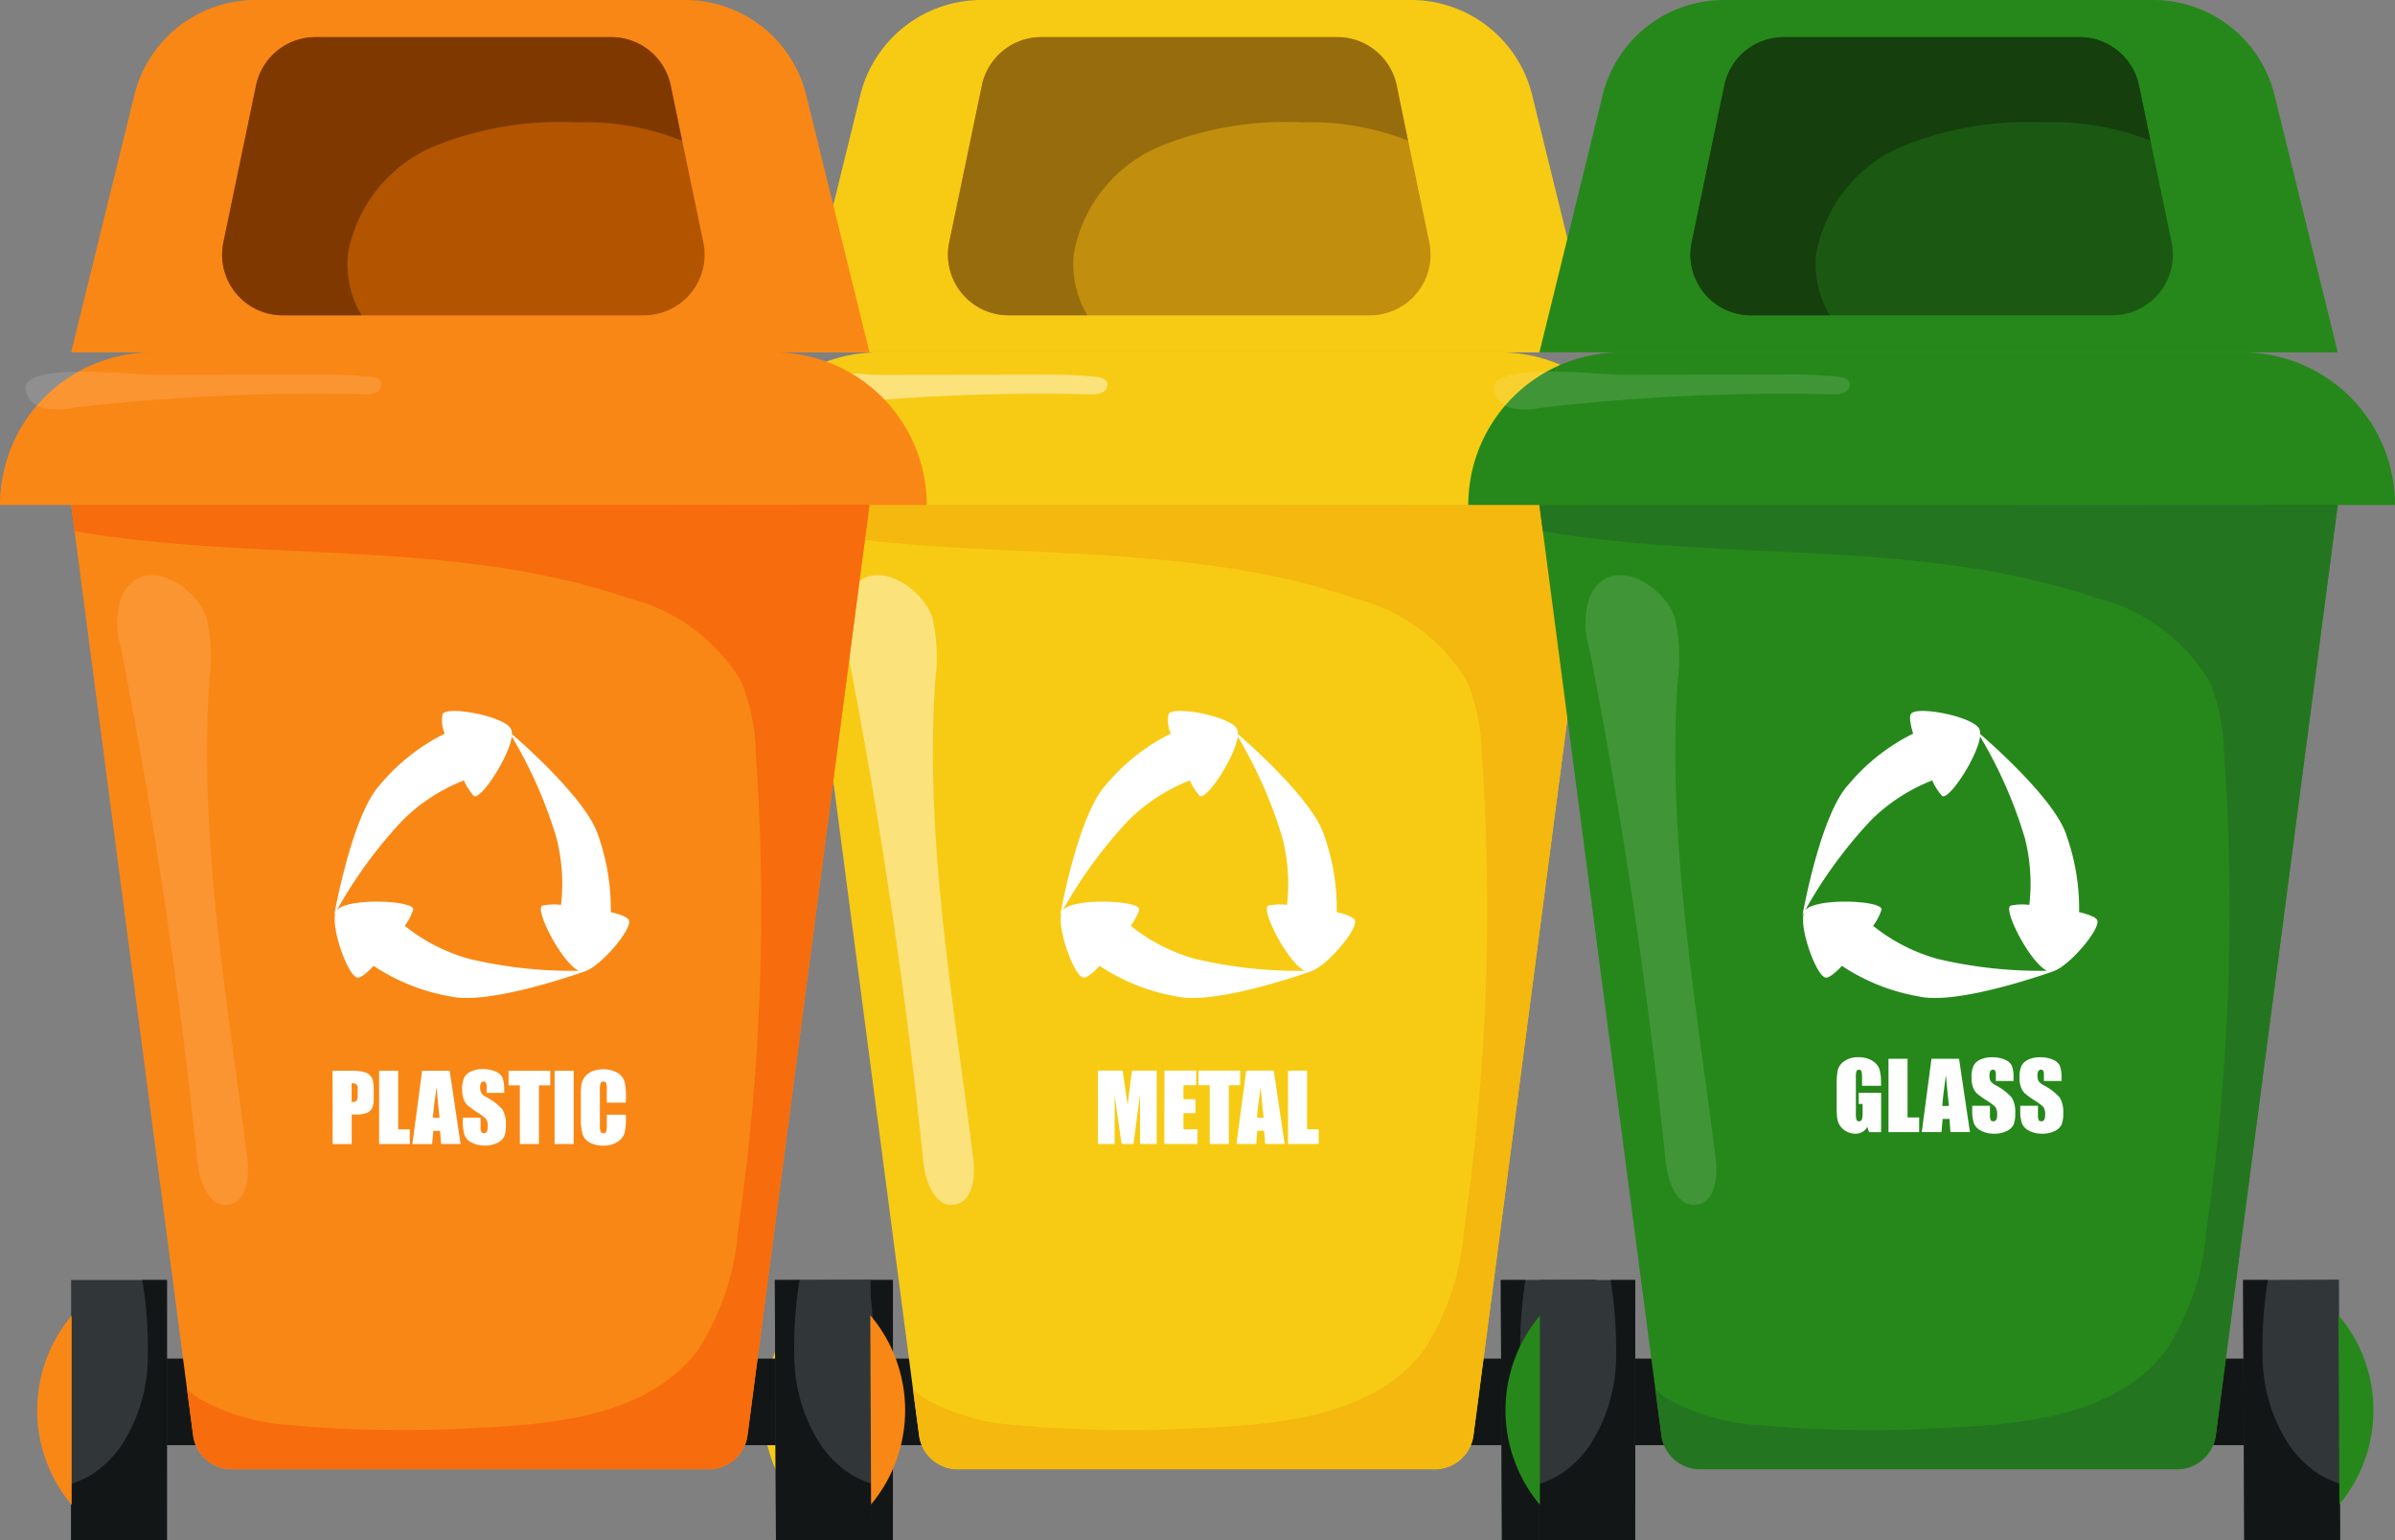 <svg xmlns="http://www.w3.org/2000/svg" width="79.522" height="51.163" viewBox="0 0 79.522 51.163">
  <rect x="0" y="0" width="79.522" height="51.163" fill="#808080" stroke="none"/>
  <g id="Group_151540" data-name="Group 151540" transform="translate(-1006.447 -1139.22)">
    <g id="Group_151543" data-name="Group 151543" transform="translate(1030.551 1139.22)">
      <rect id="Rectangle_45032" data-name="Rectangle 45032" width="23.964" height="2.876" transform="translate(3.554 45.123)" fill="#131616"/>
      <path id="Path_210390" data-name="Path 210390" d="M1407.891,1142.375a4.145,4.145,0,0,0-4.025-3.155H1389.61a4.145,4.145,0,0,0-4.025,3.155l-2.1,8.549h26.508Z" transform="translate(-1381.123 -1139.22)" fill="#f7cb14"/>
      <path id="Rectangle_45033" data-name="Rectangle 45033" d="M5.067,0H25.7A5.067,5.067,0,0,1,30.77,5.067v0a0,0,0,0,1,0,0H0a0,0,0,0,1,0,0v0A5.067,5.067,0,0,1,5.067,0Z" transform="translate(0 11.704)" fill="#f7cb14"/>
      <path id="Path_210391" data-name="Path 210391" d="M1396.825,1378.139h-13.34l4.049,30.9a1.3,1.3,0,0,0,1.29,1.132h15.829a1.3,1.3,0,0,0,1.29-1.132l4.049-30.9Z" transform="translate(-1381.123 -1361.369)" fill="#f7cb14"/>
      <path id="Path_210392" data-name="Path 210392" d="M1470.883,1163.57l-1.085-5.216a2.014,2.014,0,0,0-1.971-1.6H1458a2.013,2.013,0,0,0-1.971,1.6l-1.085,5.216a2.013,2.013,0,0,0,1.971,2.423h11.993A2.013,2.013,0,0,0,1470.883,1163.57Z" transform="translate(-1447.53 -1155.52)" fill="#c18e0e"/>
      <g id="Group_151540-2" data-name="Group 151540" transform="translate(1.235 42.513)">
        <rect id="Rectangle_45034" data-name="Rectangle 45034" width="3.182" height="8.65" transform="translate(1.126 0)" fill="#313738"/>
        <path id="Path_210393" data-name="Path 210393" d="M1386.667,1744.881h-.82a14.274,14.274,0,0,1,.183,2.621,5.444,5.444,0,0,1-.887,2.893,3.638,3.638,0,0,1-.96.938,3.444,3.444,0,0,1-.7.322v1.877h3.182Z" transform="translate(-1382.358 -1744.881)" fill="#131616"/>
        <path id="Path_210394" data-name="Path 210394" d="M1368.586,1761.732a4.887,4.887,0,0,0,0,6.284Z" transform="translate(-1367.442 -1760.549)" fill="#f7cb14"/>
      </g>
      <g id="Group_151541" data-name="Group 151541" transform="translate(25.727 42.5)">
        <rect id="Rectangle_45035" data-name="Rectangle 45035" width="3.182" height="8.65" transform="translate(3.219 8.65) rotate(179.758)" fill="#313738"/>
        <path id="Path_210395" data-name="Path 210395" d="M1716.362,1744.837l.82,0a14.291,14.291,0,0,0-.172,2.622,5.441,5.441,0,0,0,.9,2.889,3.638,3.638,0,0,0,.964.934,3.455,3.455,0,0,0,.7.319l.008,1.876-3.182.014Z" transform="translate(-1716.362 -1744.823)" fill="#131616"/>
        <path id="Path_210396" data-name="Path 210396" d="M1761.514,1761.543a4.887,4.887,0,0,1,.026,6.284Z" transform="translate(-1758.345 -1760.36)" fill="#f7cb14"/>
      </g>
      <path id="Path_210397" data-name="Path 210397" d="M1396.825,1378.139h-13.34l.114.871c6.1,1.055,12.54.218,18.4,2.231a6.05,6.05,0,0,1,3.743,2.776,6.734,6.734,0,0,1,.478,2.395,74.16,74.16,0,0,1-.583,15.758,8.7,8.7,0,0,1-1.32,4.015c-1.573,2.123-4.558,2.486-7.2,2.6a41.948,41.948,0,0,1-6.329-.08,7.108,7.108,0,0,1-2.982-.842,3.894,3.894,0,0,1-.47-.338l.2,1.507a1.3,1.3,0,0,0,1.29,1.132h15.829a1.3,1.3,0,0,0,1.29-1.132l4.049-30.9Z" transform="translate(-1381.123 -1361.369)" fill="#f4b80f"/>
      <path id="Path_210398" data-name="Path 210398" d="M1405.417,1412.084a2.767,2.767,0,0,0-.023,1.683q1.656,8.479,2.542,17.085c.068.662.39,1.537,1.046,1.425.607-.1.687-.936.61-1.547-.659-5.258-1.609-10.531-1.262-15.819a6.109,6.109,0,0,0-.08-2.084C1407.939,1411.739,1406.109,1410.59,1405.417,1412.084Z" transform="translate(-1401.383 -1392.268)" fill="#fff" opacity="0.44"/>
      <path id="Path_210399" data-name="Path 210399" d="M1361.9,1315.669a.781.781,0,0,0,.618.647,2.409,2.409,0,0,0,.951-.018,69.758,69.758,0,0,1,9.7-.446.821.821,0,0,0,.391-.068.282.282,0,0,0,.148-.334c-.055-.128-.217-.165-.356-.181a17,17,0,0,0-1.959-.073l-5.322.007C1365.452,1315.2,1361.851,1314.776,1361.9,1315.669Z" transform="translate(-1361.056 -1302.755)" fill="#fff" opacity="0.44"/>
      <path id="Path_210400" data-name="Path 210400" d="M1469.8,1158.353a2.014,2.014,0,0,0-1.971-1.6H1458a2.013,2.013,0,0,0-1.971,1.6l-1.085,5.216a2.013,2.013,0,0,0,1.971,2.423h2.615a3.312,3.312,0,0,1-.452-2.039,4.8,4.8,0,0,1,2.889-3.584,11.137,11.137,0,0,1,4.707-.785,8.723,8.723,0,0,1,3.5.607Z" transform="translate(-1447.53 -1155.52)" fill="#966c0c"/>
      <path id="Path_210401" data-name="Path 210401" d="M1517.717,1482.569c-.046-.1-.282-.189-.6-.267a7.277,7.277,0,0,0-.413-2.532c-.349-1.143-2.365-2.942-2.871-3.381a.386.386,0,0,0-.023-.157c-.174-.42-2.081-.791-2.274-.514a1.069,1.069,0,0,0,.071.657,6.64,6.64,0,0,0-2.151,1.7c-.934,1-1.52,4.326-1.52,4.326l.056-.1c-.2.452.4,2.15.719,2.178.108.009.306-.151.534-.39a6.641,6.641,0,0,0,2.547,1.014c1.333.308,4.507-.847,4.507-.847h-.006C1516.824,1484.061,1517.847,1482.844,1517.717,1482.569Zm-5.291,1.29a5.963,5.963,0,0,1-2.149-1.1,1.878,1.878,0,0,0,.282-.541c.025-.309-2.215-.4-2.542.031v0a15.055,15.055,0,0,1,2.2-3.007,5.963,5.963,0,0,1,2.024-1.313,1.871,1.871,0,0,0,.328.515c.223.155,1.168-1.282,1.261-1.974a14.928,14.928,0,0,1,1.483,3.366,6.127,6.127,0,0,1,.153,2.228,1.93,1.93,0,0,0-.623.025c-.266.126.667,1.929,1.217,2.163A14.844,14.844,0,0,1,1512.427,1483.859Z" transform="translate(-1496.837 -1452.009)" fill="#fff"/>
      <g id="Group_151542" data-name="Group 151542" transform="translate(12.35 35.559)">
        <path id="Path_210402" data-name="Path 210402" d="M1527.742,1645.815v2.435h-.554v-1.644l-.22,1.644h-.393l-.232-1.607v1.607h-.553v-2.435h.819q.036.22.075.518l.09.62.146-1.137Z" transform="translate(-1525.788 -1645.815)" fill="#fff"/>
        <path id="Path_210403" data-name="Path 210403" d="M1557.247,1645.815h1.056v.487h-.423v.462h.4v.463h-.4v.535h.465v.488h-1.1Z" transform="translate(-1555.039 -1645.815)" fill="#fff"/>
        <path id="Path_210404" data-name="Path 210404" d="M1574.746,1645.815v.487h-.376v1.948h-.633V1646.3h-.375v-.487Z" transform="translate(-1570.023 -1645.815)" fill="#fff"/>
        <path id="Path_210405" data-name="Path 210405" d="M1592.57,1645.815l.362,2.435h-.647l-.034-.438h-.226l-.038.438h-.655l.323-2.435Zm-.336,1.566q-.048-.414-.1-1.023-.1.7-.121,1.023Z" transform="translate(-1586.731 -1645.815)" fill="#fff"/>
        <path id="Path_210406" data-name="Path 210406" d="M1616.3,1645.815v1.948h.385v.488h-1.018v-2.435Z" transform="translate(-1609.355 -1645.815)" fill="#fff"/>
      </g>
    </g>
    <g id="Group_151547" data-name="Group 151547" transform="translate(1055.199 1139.22)">
      <rect id="Rectangle_45036" data-name="Rectangle 45036" width="23.964" height="2.876" transform="translate(3.554 45.123)" fill="#131616"/>
      <path id="Path_210407" data-name="Path 210407" d="M1759.038,1142.375a4.145,4.145,0,0,0-4.025-3.155h-14.256a4.145,4.145,0,0,0-4.025,3.155l-2.1,8.549h26.508Z" transform="translate(-1732.27 -1139.22)" fill="#26881b"/>
      <path id="Rectangle_45037" data-name="Rectangle 45037" d="M5.067,0H25.7A5.067,5.067,0,0,1,30.77,5.067v0a0,0,0,0,1,0,0H0a0,0,0,0,1,0,0v0A5.067,5.067,0,0,1,5.067,0Z" transform="translate(0 11.704)" fill="#26881b"/>
      <path id="Path_210408" data-name="Path 210408" d="M1747.972,1378.139h-13.34l4.049,30.9a1.3,1.3,0,0,0,1.29,1.132H1755.8a1.3,1.3,0,0,0,1.29-1.132l4.049-30.9Z" transform="translate(-1732.27 -1361.369)" fill="#26881b"/>
      <path id="Path_210409" data-name="Path 210409" d="M1822.029,1163.57l-1.085-5.216a2.013,2.013,0,0,0-1.971-1.6h-9.823a2.014,2.014,0,0,0-1.971,1.6l-1.085,5.216a2.013,2.013,0,0,0,1.971,2.423h11.993A2.013,2.013,0,0,0,1822.029,1163.57Z" transform="translate(-1798.676 -1155.52)" fill="#1b5912"/>
      <g id="Group_151544" data-name="Group 151544" transform="translate(1.235 42.513)">
        <rect id="Rectangle_45038" data-name="Rectangle 45038" width="3.182" height="8.65" transform="translate(1.126 0)" fill="#313738"/>
        <path id="Path_210410" data-name="Path 210410" d="M1737.813,1744.881h-.82a14.285,14.285,0,0,1,.183,2.621,5.442,5.442,0,0,1-.887,2.893,3.64,3.64,0,0,1-.96.938,3.444,3.444,0,0,1-.7.322v1.877h3.182Z" transform="translate(-1733.505 -1744.881)" fill="#131616"/>
        <path id="Path_210411" data-name="Path 210411" d="M1719.733,1761.732a4.887,4.887,0,0,0,0,6.284Z" transform="translate(-1718.589 -1760.549)" fill="#26881b"/>
      </g>
      <g id="Group_151545" data-name="Group 151545" transform="translate(25.727 42.5)">
        <rect id="Rectangle_45039" data-name="Rectangle 45039" width="3.182" height="8.65" transform="translate(3.219 8.65) rotate(179.758)" fill="#313738"/>
        <path id="Path_210412" data-name="Path 210412" d="M2067.509,1744.837l.82,0a14.291,14.291,0,0,0-.172,2.622,5.441,5.441,0,0,0,.9,2.889,3.635,3.635,0,0,0,.964.934,3.455,3.455,0,0,0,.7.319l.008,1.876-3.182.014Z" transform="translate(-2067.509 -1744.823)" fill="#131616"/>
        <path id="Path_210413" data-name="Path 210413" d="M2112.66,1761.543a4.886,4.886,0,0,1,.027,6.284Z" transform="translate(-2109.491 -1760.36)" fill="#26881b"/>
      </g>
      <path id="Path_210414" data-name="Path 210414" d="M1747.971,1378.139h-13.34l.114.871c6.1,1.055,12.54.218,18.4,2.231a6.05,6.05,0,0,1,3.742,2.776,6.731,6.731,0,0,1,.479,2.395,74.16,74.16,0,0,1-.583,15.758,8.7,8.7,0,0,1-1.32,4.015c-1.573,2.123-4.558,2.486-7.2,2.6a41.949,41.949,0,0,1-6.329-.08,7.109,7.109,0,0,1-2.982-.842,3.892,3.892,0,0,1-.47-.338l.2,1.507a1.3,1.3,0,0,0,1.29,1.132H1755.8a1.3,1.3,0,0,0,1.29-1.132l4.049-30.9Z" transform="translate(-1732.269 -1361.369)" fill="#247520"/>
      <path id="Path_210415" data-name="Path 210415" d="M1756.564,1412.084a2.764,2.764,0,0,0-.023,1.683q1.656,8.479,2.542,17.085c.068.662.391,1.537,1.046,1.425.607-.1.687-.936.61-1.547-.659-5.258-1.609-10.531-1.262-15.819a6.112,6.112,0,0,0-.08-2.084C1759.085,1411.739,1757.255,1410.59,1756.564,1412.084Z" transform="translate(-1752.529 -1392.268)" fill="#fff" opacity="0.12"/>
      <path id="Path_210416" data-name="Path 210416" d="M1713.05,1315.669a.781.781,0,0,0,.618.647,2.409,2.409,0,0,0,.951-.018,69.76,69.76,0,0,1,9.7-.446.82.82,0,0,0,.391-.068.282.282,0,0,0,.149-.334c-.055-.128-.217-.165-.356-.181a17,17,0,0,0-1.959-.073l-5.322.007C1716.6,1315.2,1713,1314.776,1713.05,1315.669Z" transform="translate(-1712.203 -1302.755)" fill="#fff" opacity="0.12"/>
      <path id="Path_210417" data-name="Path 210417" d="M1820.944,1158.353a2.013,2.013,0,0,0-1.971-1.6h-9.823a2.014,2.014,0,0,0-1.971,1.6l-1.085,5.216a2.013,2.013,0,0,0,1.971,2.423h2.615a3.311,3.311,0,0,1-.452-2.039,4.8,4.8,0,0,1,2.889-3.584,11.137,11.137,0,0,1,4.707-.785,8.724,8.724,0,0,1,3.5.607Z" transform="translate(-1798.676 -1155.52)" fill="#153f0d"/>
      <path id="Path_210418" data-name="Path 210418" d="M1868.864,1482.569c-.046-.1-.282-.189-.6-.267a7.272,7.272,0,0,0-.414-2.532c-.349-1.143-2.365-2.942-2.871-3.381a.392.392,0,0,0-.023-.157c-.174-.42-2.081-.791-2.274-.514-.062.089-.023.34.07.657a6.644,6.644,0,0,0-2.151,1.7c-.933,1-1.52,4.326-1.52,4.326l.056-.1c-.2.452.4,2.15.719,2.178.108.009.306-.151.534-.39a6.641,6.641,0,0,0,2.547,1.014c1.333.308,4.507-.847,4.507-.847h-.006C1867.97,1484.061,1868.993,1482.844,1868.864,1482.569Zm-5.291,1.29a5.963,5.963,0,0,1-2.149-1.1,1.885,1.885,0,0,0,.282-.541c.025-.309-2.215-.4-2.542.031v0a15.065,15.065,0,0,1,2.2-3.007,5.963,5.963,0,0,1,2.024-1.313,1.877,1.877,0,0,0,.328.515c.223.155,1.168-1.282,1.261-1.974a14.938,14.938,0,0,1,1.483,3.366,6.12,6.12,0,0,1,.152,2.228,1.929,1.929,0,0,0-.623.025c-.266.126.667,1.929,1.217,2.163A14.844,14.844,0,0,1,1863.573,1483.859Z" transform="translate(-1847.983 -1452.009)" fill="#fff"/>
      <g id="Group_151546" data-name="Group 151546" transform="translate(12.236 35.115)">
        <path id="Path_210419" data-name="Path 210419" d="M1876.779,1640.44h-.633v-.221a1.1,1.1,0,0,0-.018-.262.095.095,0,0,0-.166-.007.735.735,0,0,0-.021.232v1.169a.7.7,0,0,0,.021.216.082.082,0,0,0,.084.052.093.093,0,0,0,.094-.059.689.689,0,0,0,.025-.229v-.289h-.128v-.37h.742v1.307h-.4l-.059-.174a.442.442,0,0,1-.163.169.459.459,0,0,1-.233.056.606.606,0,0,1-.3-.077.575.575,0,0,1-.212-.192.61.61,0,0,1-.09-.24,2.9,2.9,0,0,1-.018-.377v-.724a2.437,2.437,0,0,1,.037-.507.521.521,0,0,1,.216-.29.757.757,0,0,1,.461-.132.86.86,0,0,1,.462.114.541.541,0,0,1,.239.271,1.443,1.443,0,0,1,.056.457Z" transform="translate(-1875.308 -1639.492)" fill="#fff"/>
        <path id="Path_210420" data-name="Path 210420" d="M1900.392,1640.221v1.948h.385v.487h-1.018v-2.435Z" transform="translate(-1898.043 -1640.17)" fill="#fff"/>
        <path id="Path_210421" data-name="Path 210421" d="M1916.737,1640.221l.362,2.435h-.647l-.034-.438h-.226l-.038.438h-.655l.323-2.435Zm-.336,1.566q-.048-.414-.1-1.023-.1.7-.121,1.023Z" transform="translate(-1912.678 -1640.17)" fill="#fff"/>
        <path id="Path_210422" data-name="Path 210422" d="M1940.476,1640.28h-.588v-.18a.354.354,0,0,0-.023-.161.083.083,0,0,0-.075-.035.1.1,0,0,0-.086.047.271.271,0,0,0-.029.142.4.4,0,0,0,.033.184.479.479,0,0,0,.179.149,1.809,1.809,0,0,1,.533.412.944.944,0,0,1,.11.519.907.907,0,0,1-.061.384.474.474,0,0,1-.235.207.931.931,0,0,1-.406.083.906.906,0,0,1-.434-.1.472.472,0,0,1-.235-.245,1.26,1.26,0,0,1-.056-.423v-.159h.588v.3a.39.39,0,0,0,.025.176.1.1,0,0,0,.088.039.1.1,0,0,0,.094-.05.283.283,0,0,0,.031-.147.458.458,0,0,0-.059-.281,1.884,1.884,0,0,0-.3-.221,2.924,2.924,0,0,1-.313-.227.532.532,0,0,1-.127-.2.862.862,0,0,1-.05-.319.883.883,0,0,1,.071-.409.481.481,0,0,1,.231-.2.924.924,0,0,1,.385-.073,1,1,0,0,1,.42.08.439.439,0,0,1,.23.2,1.06,1.06,0,0,1,.056.411Z" transform="translate(-1934.606 -1639.492)" fill="#fff"/>
        <path id="Path_210423" data-name="Path 210423" d="M1963.171,1640.28h-.588v-.18a.355.355,0,0,0-.023-.161.083.083,0,0,0-.075-.035.1.1,0,0,0-.086.047.271.271,0,0,0-.03.142.4.4,0,0,0,.033.184.481.481,0,0,0,.179.149,1.807,1.807,0,0,1,.533.412.942.942,0,0,1,.11.519.911.911,0,0,1-.061.384.475.475,0,0,1-.235.207.931.931,0,0,1-.406.083.906.906,0,0,1-.434-.1.474.474,0,0,1-.235-.245,1.256,1.256,0,0,1-.056-.423v-.159h.588v.3a.389.389,0,0,0,.025.176.1.1,0,0,0,.088.039.1.1,0,0,0,.094-.05.281.281,0,0,0,.031-.147.456.456,0,0,0-.059-.281,1.871,1.871,0,0,0-.3-.221,2.931,2.931,0,0,1-.313-.227.528.528,0,0,1-.127-.2.859.859,0,0,1-.051-.319.888.888,0,0,1,.072-.409.483.483,0,0,1,.231-.2.922.922,0,0,1,.385-.073,1,1,0,0,1,.42.08.441.441,0,0,1,.23.2,1.068,1.068,0,0,1,.056.411Z" transform="translate(-1955.706 -1639.492)" fill="#fff"/>
      </g>
    </g>
    <g id="Group_151551" data-name="Group 151551" transform="translate(1006.447 1139.22)">
      <rect id="Rectangle_45040" data-name="Rectangle 45040" width="23.964" height="2.876" transform="translate(3.554 45.123)" fill="#131616"/>
      <path id="Path_210424" data-name="Path 210424" d="M1064.493,1142.375a4.145,4.145,0,0,0-4.025-3.155h-14.256a4.145,4.145,0,0,0-4.025,3.155l-2.1,8.549h26.508Z" transform="translate(-1037.725 -1139.22)" fill="#f98715"/>
      <path id="Rectangle_45041" data-name="Rectangle 45041" d="M5.067,0H25.7A5.067,5.067,0,0,1,30.77,5.067v0a0,0,0,0,1,0,0H0a0,0,0,0,1,0,0v0A5.067,5.067,0,0,1,5.067,0Z" transform="translate(0 11.704)" fill="#f98715"/>
      <path id="Path_210425" data-name="Path 210425" d="M1053.427,1378.139h-13.34l4.049,30.9a1.3,1.3,0,0,0,1.29,1.132h15.829a1.3,1.3,0,0,0,1.29-1.132l4.049-30.9Z" transform="translate(-1037.725 -1361.369)" fill="#f98715"/>
      <path id="Path_210426" data-name="Path 210426" d="M1127.485,1163.57l-1.085-5.216a2.013,2.013,0,0,0-1.971-1.6h-9.823a2.014,2.014,0,0,0-1.971,1.6l-1.085,5.216a2.013,2.013,0,0,0,1.971,2.423h11.993A2.013,2.013,0,0,0,1127.485,1163.57Z" transform="translate(-1104.132 -1155.52)" fill="#b25400"/>
      <g id="Group_151548" data-name="Group 151548" transform="translate(1.235 42.513)">
        <rect id="Rectangle_45042" data-name="Rectangle 45042" width="3.182" height="8.65" transform="translate(1.126 0)" fill="#313738"/>
        <path id="Path_210427" data-name="Path 210427" d="M1043.269,1744.881h-.82a14.285,14.285,0,0,1,.183,2.621,5.441,5.441,0,0,1-.887,2.893,3.636,3.636,0,0,1-.96.938,3.45,3.45,0,0,1-.7.322v1.877h3.182Z" transform="translate(-1038.96 -1744.881)" fill="#131616"/>
        <path id="Path_210428" data-name="Path 210428" d="M1025.188,1761.732a4.886,4.886,0,0,0,0,6.284Z" transform="translate(-1024.044 -1760.549)" fill="#f98715"/>
      </g>
      <g id="Group_151549" data-name="Group 151549" transform="translate(25.727 42.5)">
        <rect id="Rectangle_45043" data-name="Rectangle 45043" width="3.182" height="8.65" transform="translate(3.219 8.65) rotate(179.758)" fill="#313738"/>
        <path id="Path_210429" data-name="Path 210429" d="M1372.965,1744.837l.82,0a14.3,14.3,0,0,0-.172,2.622,5.441,5.441,0,0,0,.9,2.889,3.638,3.638,0,0,0,.964.934,3.453,3.453,0,0,0,.7.319l.008,1.876-3.182.014Z" transform="translate(-1372.965 -1744.823)" fill="#131616"/>
        <path id="Path_210430" data-name="Path 210430" d="M1418.116,1761.543a4.887,4.887,0,0,1,.027,6.284Z" transform="translate(-1414.947 -1760.36)" fill="#f98715"/>
      </g>
      <path id="Path_210431" data-name="Path 210431" d="M1053.427,1378.139h-13.34l.114.871c6.1,1.055,12.54.218,18.4,2.231a6.051,6.051,0,0,1,3.742,2.776,6.734,6.734,0,0,1,.478,2.395,74.16,74.16,0,0,1-.583,15.758,8.7,8.7,0,0,1-1.32,4.015c-1.573,2.123-4.558,2.486-7.2,2.6a41.948,41.948,0,0,1-6.329-.08,7.109,7.109,0,0,1-2.982-.842,3.894,3.894,0,0,1-.47-.338l.2,1.507a1.3,1.3,0,0,0,1.29,1.132h15.829a1.3,1.3,0,0,0,1.29-1.132l4.049-30.9Z" transform="translate(-1037.725 -1361.369)" fill="#f76c0d"/>
      <path id="Path_210432" data-name="Path 210432" d="M1062.02,1412.084a2.764,2.764,0,0,0-.023,1.683q1.656,8.479,2.542,17.085c.068.662.39,1.537,1.046,1.425.607-.1.687-.936.61-1.547-.659-5.258-1.609-10.531-1.262-15.819a6.106,6.106,0,0,0-.08-2.084C1064.541,1411.739,1062.711,1410.59,1062.02,1412.084Z" transform="translate(-1057.985 -1392.268)" fill="#fff" opacity="0.12"/>
      <path id="Path_210433" data-name="Path 210433" d="M1018.5,1315.669a.782.782,0,0,0,.618.647,2.41,2.41,0,0,0,.951-.018,69.756,69.756,0,0,1,9.7-.446.821.821,0,0,0,.391-.068.282.282,0,0,0,.148-.334c-.055-.128-.217-.165-.356-.181a17,17,0,0,0-1.959-.073l-5.322.007C1022.054,1315.2,1018.453,1314.776,1018.5,1315.669Z" transform="translate(-1017.658 -1302.755)" fill="#fff" opacity="0.12"/>
      <path id="Path_210434" data-name="Path 210434" d="M1126.4,1158.353a2.013,2.013,0,0,0-1.971-1.6h-9.823a2.014,2.014,0,0,0-1.971,1.6l-1.085,5.216a2.013,2.013,0,0,0,1.971,2.423h2.615a3.312,3.312,0,0,1-.452-2.039,4.8,4.8,0,0,1,2.888-3.584,11.138,11.138,0,0,1,4.707-.785,8.723,8.723,0,0,1,3.5.607Z" transform="translate(-1104.132 -1155.52)" fill="#7f3900"/>
      <path id="Path_210435" data-name="Path 210435" d="M1174.319,1482.569c-.046-.1-.281-.189-.6-.267a7.272,7.272,0,0,0-.414-2.532c-.349-1.143-2.365-2.942-2.871-3.381a.39.39,0,0,0-.023-.157c-.174-.42-2.081-.791-2.274-.514a1.07,1.07,0,0,0,.07.657,6.643,6.643,0,0,0-2.151,1.7c-.933,1-1.52,4.326-1.52,4.326l.056-.1c-.2.452.4,2.15.719,2.178.108.009.306-.151.534-.39a6.64,6.64,0,0,0,2.547,1.014c1.333.308,4.507-.847,4.507-.847h-.006C1173.427,1484.061,1174.449,1482.844,1174.319,1482.569Zm-5.291,1.29a5.963,5.963,0,0,1-2.149-1.1,1.887,1.887,0,0,0,.282-.541c.025-.309-2.215-.4-2.542.031v0a15.061,15.061,0,0,1,2.2-3.007,5.964,5.964,0,0,1,2.024-1.313,1.874,1.874,0,0,0,.328.515c.223.155,1.168-1.282,1.261-1.974a14.939,14.939,0,0,1,1.483,3.366,6.121,6.121,0,0,1,.152,2.228,1.93,1.93,0,0,0-.623.025c-.266.126.667,1.929,1.217,2.163A14.845,14.845,0,0,1,1169.029,1483.859Z" transform="translate(-1153.439 -1452.009)" fill="#fff"/>
      <g id="Group_151550" data-name="Group 151550" transform="translate(11.042 35.511)">
        <path id="Path_210436" data-name="Path 210436" d="M1163.751,1645.849h.638a1.5,1.5,0,0,1,.4.041.447.447,0,0,1,.209.117.4.4,0,0,1,.095.186,1.66,1.66,0,0,1,.025.338v.212a.882.882,0,0,1-.048.34.33.33,0,0,1-.177.164.835.835,0,0,1-.336.057h-.17v.981h-.633Zm.633.417v.62l.047,0a.146.146,0,0,0,.121-.043.315.315,0,0,0,.034-.178v-.2a.236.236,0,0,0-.039-.162A.245.245,0,0,0,1164.384,1646.266Z" transform="translate(-1163.751 -1645.798)" fill="#fff"/>
        <path id="Path_210437" data-name="Path 210437" d="M1186.413,1645.849v1.948h.385v.487h-1.018v-2.435Z" transform="translate(-1184.234 -1645.798)" fill="#fff"/>
        <path id="Path_210438" data-name="Path 210438" d="M1202.758,1645.849l.362,2.435h-.647l-.034-.437h-.226l-.038.438h-.655l.323-2.435Zm-.336,1.566q-.048-.414-.1-1.023-.1.7-.122,1.023Z" transform="translate(-1198.869 -1645.798)" fill="#fff"/>
        <path id="Path_210439" data-name="Path 210439" d="M1226.5,1645.909h-.588v-.181a.351.351,0,0,0-.023-.161.083.083,0,0,0-.075-.035.1.1,0,0,0-.087.047.273.273,0,0,0-.029.142.4.4,0,0,0,.033.183.478.478,0,0,0,.179.149,1.8,1.8,0,0,1,.532.412.943.943,0,0,1,.11.519.91.91,0,0,1-.061.384.477.477,0,0,1-.236.207.93.93,0,0,1-.406.083.907.907,0,0,1-.434-.1.473.473,0,0,1-.235-.245,1.261,1.261,0,0,1-.056-.423v-.159h.588v.3a.39.39,0,0,0,.025.176.1.1,0,0,0,.088.039.1.1,0,0,0,.094-.049.284.284,0,0,0,.031-.148.456.456,0,0,0-.059-.281,1.845,1.845,0,0,0-.3-.221,2.911,2.911,0,0,1-.313-.227.534.534,0,0,1-.127-.2.862.862,0,0,1-.05-.319.885.885,0,0,1,.071-.409.48.48,0,0,1,.231-.2.922.922,0,0,1,.385-.073,1,1,0,0,1,.42.08.44.44,0,0,1,.23.2,1.061,1.061,0,0,1,.057.411Z" transform="translate(-1220.797 -1645.121)" fill="#fff"/>
        <path id="Path_210440" data-name="Path 210440" d="M1248.389,1645.849v.487h-.376v1.948h-.633v-1.948h-.375v-.487Z" transform="translate(-1241.161 -1645.798)" fill="#fff"/>
        <path id="Path_210441" data-name="Path 210441" d="M1269.41,1645.849v2.435h-.633v-2.435Z" transform="translate(-1261.405 -1645.798)" fill="#fff"/>
        <path id="Path_210442" data-name="Path 210442" d="M1282.661,1646.233h-.633v-.423a.759.759,0,0,0-.02-.23.087.087,0,0,0-.089-.046.094.094,0,0,0-.1.056.85.85,0,0,0-.021.241v1.131a.791.791,0,0,0,.021.232.09.09,0,0,0,.095.054.089.089,0,0,0,.093-.054.893.893,0,0,0,.022-.255v-.306h.633v.095a1.868,1.868,0,0,1-.053.536.547.547,0,0,1-.236.277.808.808,0,0,1-.45.119.933.933,0,0,1-.459-.1.489.489,0,0,1-.239-.279,1.828,1.828,0,0,1-.059-.536v-.711a3.175,3.175,0,0,1,.018-.395.555.555,0,0,1,.108-.254.6.6,0,0,1,.248-.192,1.016,1.016,0,0,1,.827.038.518.518,0,0,1,.239.27,1.619,1.619,0,0,1,.057.5Z" transform="translate(-1272.922 -1645.121)" fill="#fff"/>
      </g>
    </g>
  </g>
</svg>

